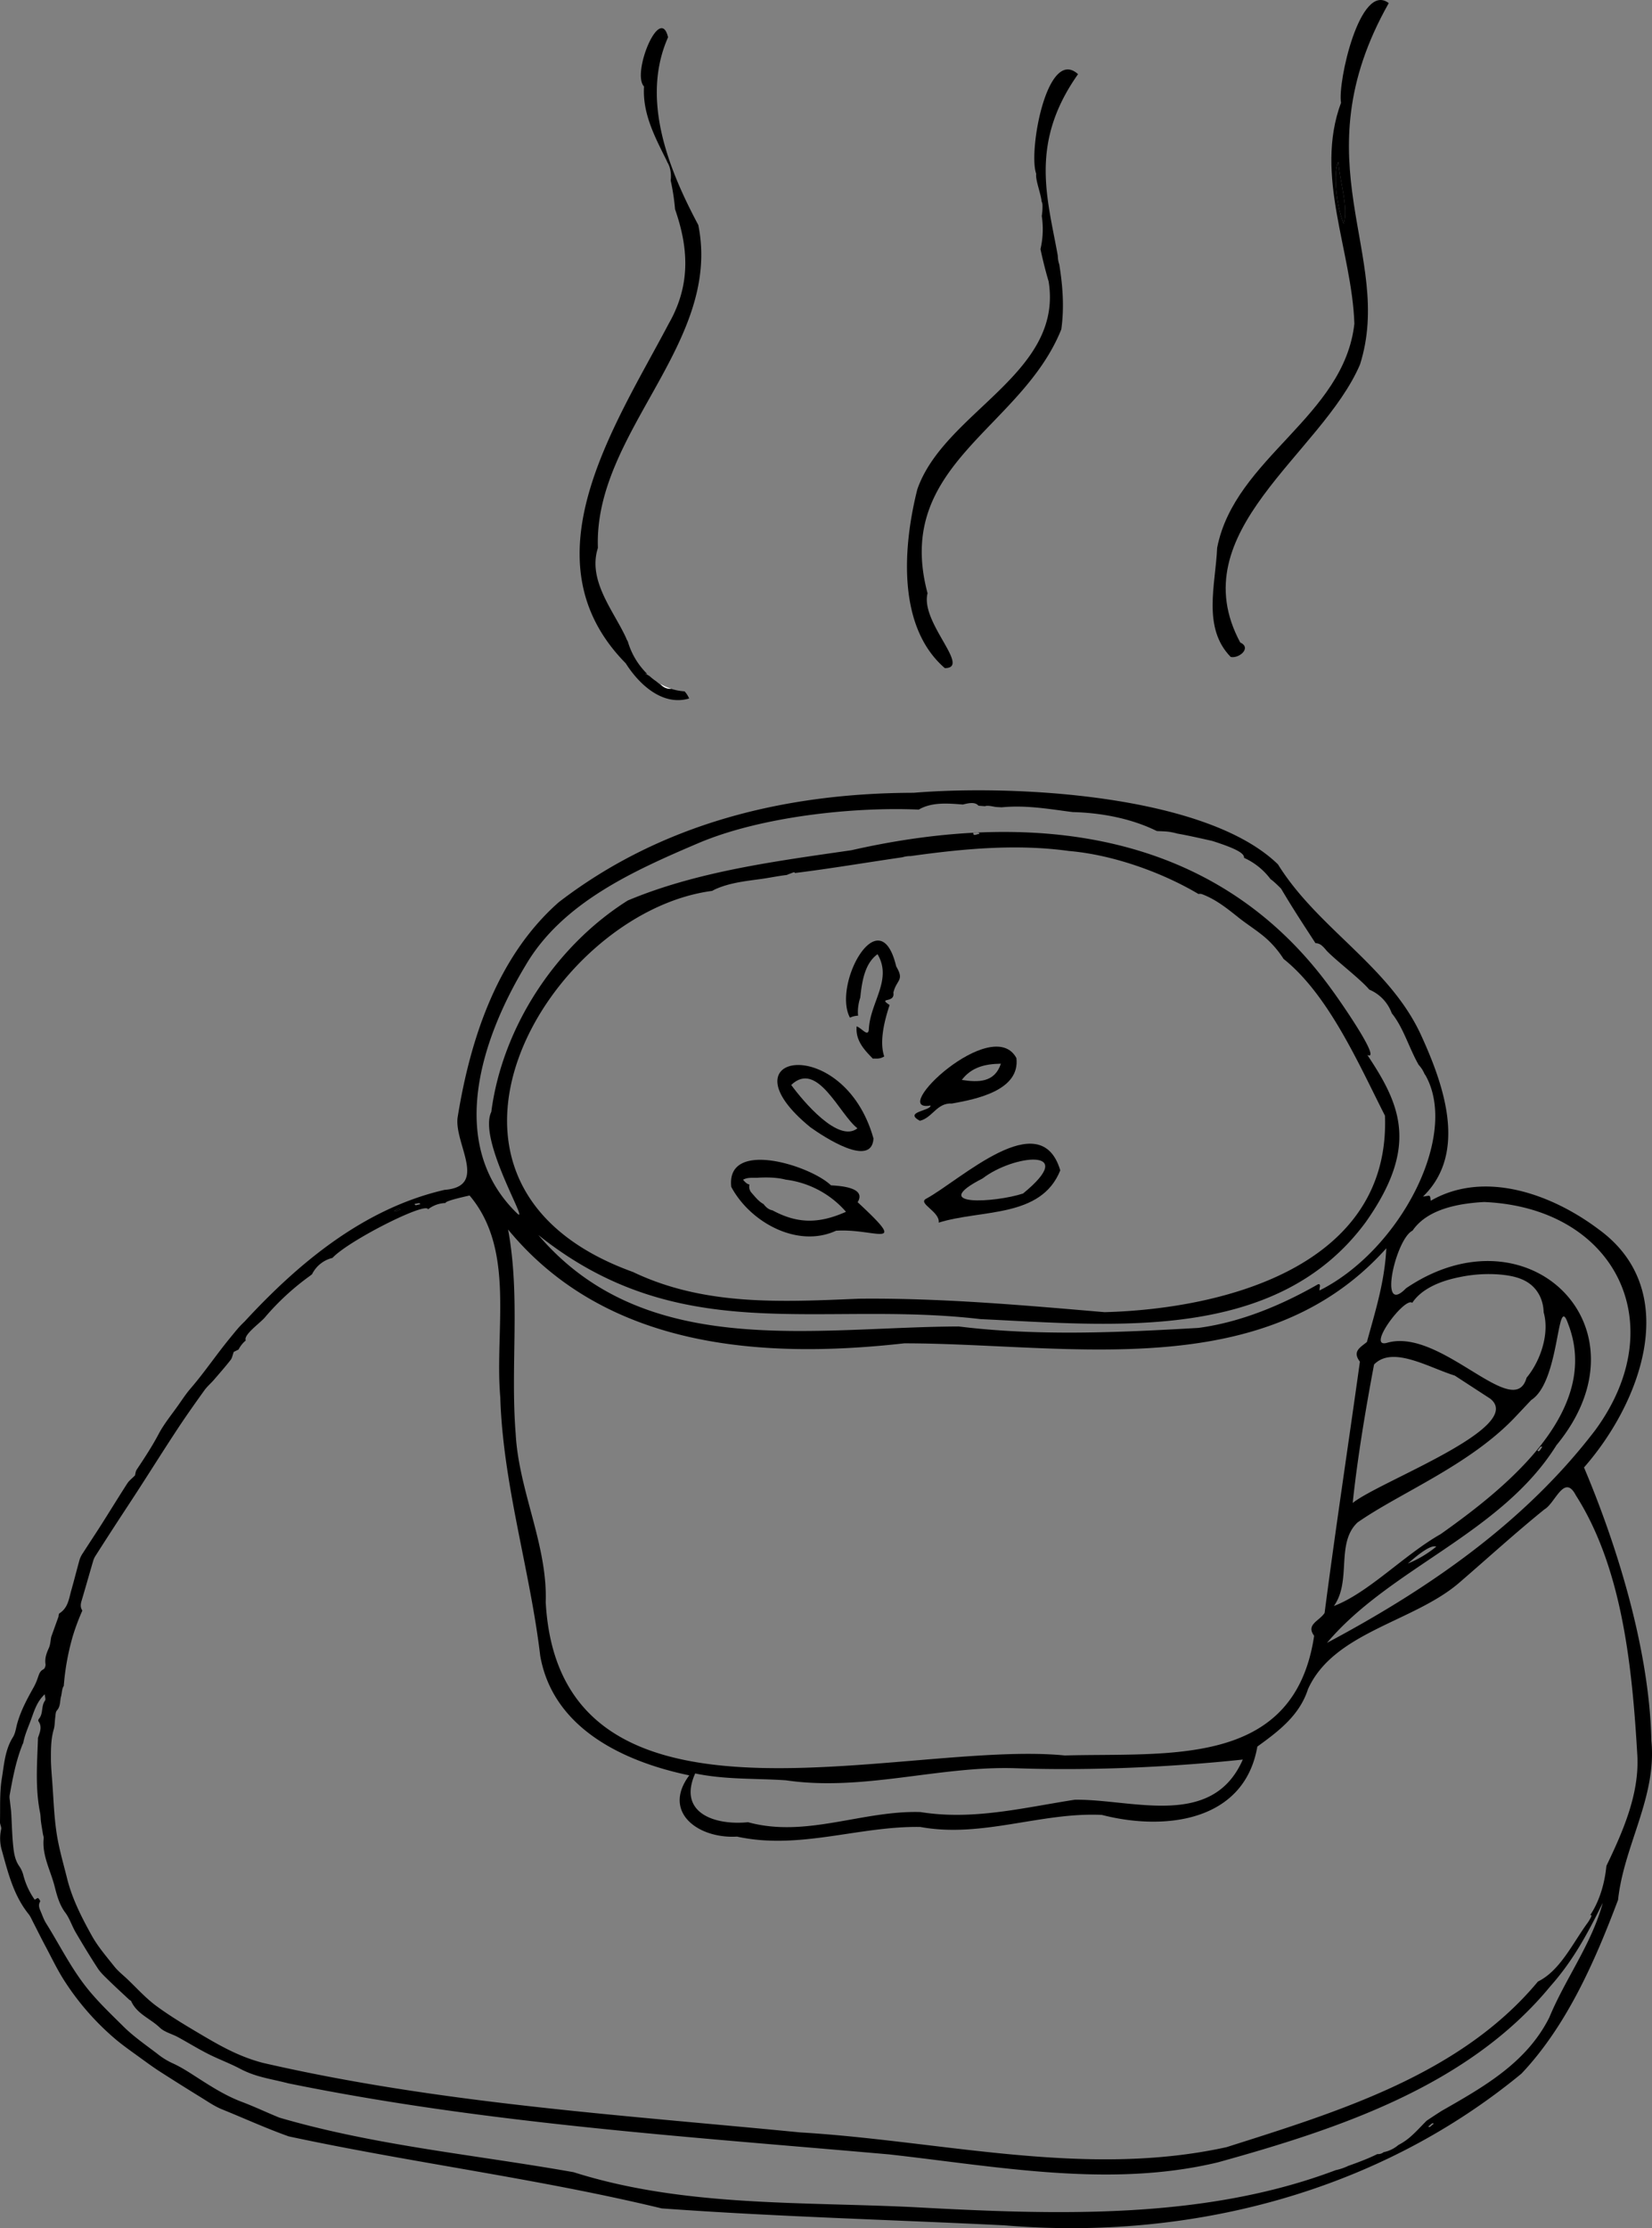<svg xmlns="http://www.w3.org/2000/svg" width="1755.95" height="2367.87" viewBox="0 0 1755.95 2367.87"><rect x="0" y="0" width="1755.95" height="2367.87" fill="#808080" stroke="none"/><defs><style>.cls-1{fill:#fff;}</style></defs><g id="Layer_2" data-name="Layer 2"><g id="Layer_0_Threshold_1_Image" data-name="Layer 0 + Threshold 1 Image"><path d="M1755.27,1849.78c-2.06-99.07-38.19-211.46-71.6-290.3,60.7-69.07,105-188.1,15.65-253-49.38-37.19-121.09-63.56-178.59-30.42-.77-7.28-.63-5.22-8.19-4.47,47.73-46.35,22.12-118.74-2.16-171.76-33.75-73.31-109.69-113.08-152-181.26-76.78-74.74-282.13-84.82-387.15-76.07C834.93,842.8,703.47,874.63,594,958.74c-65.32,57.43-94.16,145.11-107.62,229-3.53,28,33,73.14-13.85,76.75-85.12,19.58-154.4,76.87-212.62,140-6.24,5.86-9.79,10.58-15.18,17.12-14.52,17.64-27.28,36.67-42.21,54-4.7,5.46-8.69,11.55-12.85,17.46-7.19,10.24-15.31,20-21.11,31-6.94,13.12-15,25.36-23.19,37.65-1.37,2.06-1.5,4.93-1.86,6.22-3.12,3.17-6.19,5.42-8.12,8.4-9.29,14.38-18.21,29-27.39,43.45-6.51,10.24-13.25,20.33-19.79,30.55a27.66,27.66,0,0,0-3.59,7.06c-3,10.73-5.69,21.58-8.75,32.31-2.58,9-3.44,19-12.68,24.77-.77.48-.88,2.3-1,3.53l-7.74,21.49c-.83,4.2-.91,8.34-2.49,11.8-2.54,5.57-4.52,10.93-3.58,17.23.26,1.73-.8,4.76-2.13,5.41-3.85,1.89-4.71,5.22-5.93,8.67a63.75,63.75,0,0,1-4.26,10c-6.94,12.35-13.69,24.77-17.62,38.5-1.46,5.09-2,10.78-4.74,15.1-8.43,13.42-9.3,28.89-11.73,43.59-2.51,15.2-1.6,31-2,46.49-.06,2.56,1.81,5.37,1.26,7.71A44.43,44.43,0,0,0,2,1966.52c6.59,23.78,12.47,47.82,28.46,67.68,2,2.52,3.29,5.69,4.79,8.61,4.24,8.21,8.28,16.51,12.64,24.65,7,13.08,13.35,26.61,21.49,39A278.84,278.84,0,0,0,123,2167.27c8.07,6.77,16.76,12.81,25.27,19,6.92,5,13.85,10.12,21,14.77Q191,2215,213,2228.54c7.56,4.65,15,9.85,23.15,13.15,24.57,9.94,45.74,19.73,70.7,28.66,131.34,28.16,265.62,44.93,396.44,76.54,121.76,8.82,242.78,12,364.39,18,196.92,16.57,396.79-35.18,549.56-161.26,48.17-51,78.08-119.47,102.63-184.56C1726,1961.3,1761.29,1909.56,1755.27,1849.78Zm-177.8-572.39c139.09,5.88,201.15,129.12,118.24,242.33-74.79,98.08-177.08,168.63-285.23,226.18,67.15-79.73,185.27-116.17,243.87-210,102.76-124.66-29.6-255.12-159.81-166.86-30,31-11.12-52.52,6.87-61.21C1517.15,1284.82,1550.28,1278.88,1577.47,1277.39Zm-180.64,461c-21,140.7-154.53,124.12-265,127.17-172.46-17-536.93,105.58-551.78-162.93,2.07-60.68-28.69-118.33-31.92-179-5.8-72.41,5.25-145.24-8.08-217,103.87,126.17,269.35,138,421.13,120.94,173.64.12,381.85,44.85,512.38-101-1.82,35.9-11.51,66.19-20.66,99.62-7.36,5.93-15.68,10.08-7.41,20.86-12.17,87.23-26.68,183.08-37.52,267C1402.34,1722.83,1387.78,1726.26,1396.83,1738.38ZM1321,1869.9c-32.45,74.16-117.27,41.93-178.56,42.7-54.78,8.45-108.1,22.08-164,13.11-61.76-1.93-121.68,27.74-183.34,10.77-35.16,3.58-75-9.71-56.17-51.8,32.3,6.75,64.06,5.06,96.55,7.29,81.75,12,162.36-15.34,243.29-12.88C1158.75,1882,1246.15,1877.84,1321,1869.9ZM839.5,928.4l.42,0c1.25-.49,2.51-1,3.79-1.4a1,1,0,0,1,1.21.77c38.29-4.74,76.45-11.26,114.3-16.74a29.19,29.19,0,0,1,8.45-1.28h.46c57-8,113.22-13,168.1-5.39,46.19,3.89,98.71,22.55,137.66,45.72a7,7,0,0,1,4,.26c14.67,5.59,26.44,15.06,38.57,24.74,10.6,8.47,22.35,15.31,32.18,24.75a105.16,105.16,0,0,1,15.7,19.22c48,38.31,80,112,107.77,166.58,6,159.17-169.44,205.41-298,208.83-86.31-7.36-174.14-15.21-261.22-14.29-81.89,3.4-163.94,8-240.18-28.45C412,1257.61,583.3,969.56,757,946.76a42.93,42.93,0,0,1,5-2.49c14.7-6.21,30.67-7.95,46.34-10.07,8.16-1.1,16.2-2.78,24.35-3.9,1.12-.15,2.25-.29,3.38-.42l.36-.11c1-.43,2.06-.85,3.1-1.26A.41.41,0,0,1,839.5,928.4ZM1034.64,885c1.94.51,6.18-1.27,6.44,1.2C1038.49,886.25,1034,889.24,1034.64,885Zm469,495.9.25-.08a51.76,51.76,0,0,1,10.91-9.66c11-7.38,24.36-11.55,37.23-14.07a149.84,149.84,0,0,1,41.56-2.69c11.79,1,24.68,3.27,34,11.15,8.82,7.46,12.9,18.13,13.21,29.1,6.54,22.95-3.71,52.19-18.15,69.47-13.48,47.72-91.4-54.18-148.62-37-22.14,5.76,19.33-49.47,27.06-42.55a42,42,0,0,1,2.66-3.58Zm27.51,249.53c-38.52,21.83-76.73,62.43-113.33,76.29,19.11-26.75,1.76-66.59,25.09-88.74,45-31.56,119.85-61,168.6-113.1l16.08-17.06c31-19.88,27-115.67,39-81.5C1703.4,1499.8,1599.08,1582.36,1531.16,1630.44Zm108.13-92.56c-1.71,1.41-3,6.19-5.18,3.55C1635.78,1540.32,1637.44,1535.63,1639.29,1537.88Zm-112.65,105.76a119.12,119.12,0,0,1-30.25,18C1503.26,1655.74,1520,1640.92,1526.64,1643.64Zm-88.81-46.4c5-47.55,13.62-99,22.69-147.12,19.66-20.35,58,3.15,85.78,11.74l37.65,24.5C1622.66,1516.85,1465.42,1574.62,1437.83,1597.24ZM558.66,1025.9c38.92-66.63,115-100.59,183.56-129.85,67.28-28.62,166.61-38.76,234.32-35.67,13.89-8.2,31.28-6.6,46.91-5.4,6.35-1.59,13-3,16.61,1.26l6.83.53c3-1.08,7.28.11,11.58.82,2,.13,4.07.24,6.11.35h.1c24.82-2.4,47.71,1.38,72.39,4.67,1.15.14,2.16.26,3,.39,30,.75,61.83,6.58,89,19.89l.84.3c4.21.2,8.43.24,12.61.78a62.44,62.44,0,0,1,8.73,1.87c12.06,2.08,25,5.09,37.15,7.79,28.36,9,34.31,13.88,33.91,18a72.31,72.31,0,0,1,28.14,22.6c2.54,1.76,6.11,4.94,11.27,10.19,14.21,24,25.6,40.93,36.54,57.91a10.27,10.27,0,0,1,6.7,2.53c.65.56,1.26,1.14,1.86,1.73l0-.15c.16.24.35.5.55.76,1,1,1.94,2.13,2.85,3.25,10.35,10.76,36.06,30.21,45.21,41.22a43.24,43.24,0,0,1,23.9,25.12c12.35,15.17,18.35,36.87,28.56,54.79a36.3,36.3,0,0,1,6.41,9.8c.18.25.35.5.54.74,37,64.17-26.73,186.5-112.31,229.29-.28-3.12,2-7-1.41-6.67-39,22.32-82.33,40.42-127.21,46.44-84.43,4.87-170.4,8.9-254.92-1.53-154.45.64-333.12,36.4-446.8-97.21,151.47,121.1,297.69,69.21,470.06,89.4,140.88,6.6,314.76,25.61,409.52-103.2,56.34-79.91,37.34-124,1.61-177.49,15.55,7-27.59-55.58-38.76-70.7C1291.49,880.71,1095,860.39,904.91,903.57,824.62,915.21,741,926,667.22,957c-76.52,48.25-133.27,134.52-145,224.59C507.52,1212.11,565.1,1305,549.15,1289,474.29,1215.75,511.57,1103.92,558.66,1025.9Zm-112.1,254c-1.89-.16-5.95,2.3-5.7-.63C442.64,1279.54,446.64,1277.33,446.56,1279.91Zm-21.17,5.79c-1.87.1-5.56,3.16-6.24.92C421.28,1286.15,424.39,1282.63,425.39,1285.7Zm1092.83,974.06c1.78-.69,4.45-5,5.71-2.69C1522.16,2257.75,1519.49,2262,1518.22,2259.76ZM1646.79,2144c-24.24,48.22-69.52,73.58-114.45,99.28-6,3.82-11.26,7.28-15.94,10.44-5.85,5.8-11.3,12-17.57,17.37a62.87,62.87,0,0,1-12.42,8.4,35,35,0,0,1-15.75,7.67,9.25,9.25,0,0,1-6.64,2c-7.66,3.81-17.25,7.74-31.2,12.64a14.5,14.5,0,0,1-1.37.67,60.26,60.26,0,0,1-11.73,3.8h0c-140.19,53-297.4,47.56-447.83,39.33-121-5.94-245.56-.23-362.19-37.17-104.48-18.56-210.86-28.19-312.74-58-14.44-5.87-25.56-11.32-40.14-16.83-18.1-6.84-34.26-17.45-50.34-27.78-7.77-5-15.35-9.77-23.78-13.53a76.06,76.06,0,0,1-15.11-9.43c-12.34-9.49-25.39-18.36-36.37-29.27-13.78-13.7-27.93-27-40.09-42.56-16.49-21.12-28.18-44.88-42.24-67.3-2.26-3.6-3.67-7.75-5.32-11.7-1.51-3.59-3.37-7.14-.92-11.24.39-.63-1.09-2.82-2.19-3.69-.42-.33-2.17,1-3.57,1.74A79.77,79.77,0,0,1,25,1993.54a30.39,30.39,0,0,0-4.32-10c-4.67-6.5-5.85-14-6.62-21.47-1.24-11.83-1.43-23.78-2.16-35.67-.22-3.63-.82-7.23-1.16-10.86-.25-2.6-.91-5.31-.46-7.81,3.3-18.5,6.78-37,13.92-54.5.12-.31.43-.56.49-.87,1.58-8.73,5.29-16.7,8.31-24.95,3.48-9.5,6.18-19,14.57-26.9.18,2.69,1.24,5.45.3,6.72-4.31,5.79-1.68,13.75-6.43,19.29-.54.62-1,2.11-.61,2.6,4.35,6.09,1.44,11.9-.47,17.77-.09.3.06.67,0,1-.91,26.23-3,52.48,2.25,78.55.65,3.22.51,6.58,1,9.85.56,4.21,1.35,8.39,2,12.59.27,1.64,1,3.31.81,4.9-1.79,18.11,7.27,33.89,11.56,50.58,2.43,9.48,5,19.62,11.39,28.15,4.68,6.24,7.07,14.15,11.06,21,7.55,12.88,15.28,25.66,23.43,38.17,3,4.61,7.22,8.52,11.2,12.42,7.25,7.08,14.73,13.91,22.13,20.83.73.68,1.95,1.05,2.31,1.85,6.13,13.59,20.45,18.42,30.35,28,5,4.8,12.77,6.58,19.12,10,10.8,5.88,21.28,12.37,32.23,17.93,11.21,5.68,23.1,10,34.2,15.88,17.1,9,32.6,10.57,50.78,15.34,210.23,42.88,424.85,56.69,639,75.59,115.69,12.91,234.91,36,349.57,8.37,128-35.49,266.22-81.24,353.33-187.28,24.54-27.66,40.09-57.12,55.53-88.42C1691.83,2065.92,1663.75,2102.92,1646.79,2144Zm60.68-161c-1.77,18.25-7.17,37.16-17.32,52.39,2-.77,2.42.23-2.13,7.32-16.17,21.85-29.52,51.45-53.3,63.1-82.18,98.87-212.58,138.36-331,176-150.37,33.09-302.62-6.72-453.15-15.67-191.19-18.7-383.51-30.71-571.27-73.94-24.09-6.35-43.09-16.79-64.47-29.42-16.52-9.75-33.1-19.58-48.53-30.92-11.4-8.37-21-19.2-31.36-29-4.55-4.29-9.57-8.22-13.42-13.07-8.4-10.6-17.42-21-23.93-32.72-10.75-19.36-20.94-39.2-26.32-61-4-16.07-8.73-32-11.16-48.37-2.72-18.2-3.24-36.74-4.63-55.14-.59-7.9-1.31-15.81-1.35-23.72,0-10.39,0-20.79,3-31,1.19-4,1-8.44,1.58-12.65.37-2.58.29-5.83,1.81-7.5,4-4.44,3-10,4.39-14.94,1-3.7.81-8.19,2.87-11.07a261.25,261.25,0,0,1,9.75-53.44,233.87,233.87,0,0,1,10-26.63c-2.13-3.28-2-6.37-.92-10.07,4.26-14.3,8.29-28.66,12.5-43a21.61,21.61,0,0,1,2.55-5.36q10.53-16.52,21.2-32.94c8.31-12.78,16.74-25.48,25-38.29,13.67-21.17,27.08-42.51,40.95-63.56,9.13-13.84,18.74-27.37,28.41-40.85,2.86-4,6.74-7.25,10-11,6.05-7,12.17-14,17.86-21.23,1.73-2.21,2.17-5.44,3.35-8.61l5.1-2.51a32,32,0,0,1,7.69-9.67c-2.87-6.23,16.48-19.21,21.12-25.41a268.37,268.37,0,0,1,47.45-43.45,11.07,11.07,0,0,1,1.83-1.39,32.79,32.79,0,0,1,21.78-17.48c16.83-18.26,99.85-60.2,101.56-51.6a31.43,31.43,0,0,1,18.61-6.71c-.23-1.26,5.13-3.45,25.55-8,49,57.92,26.42,142.22,32.64,214.35,2.86,93.22,31.63,183.23,42.48,274.93C588,1837.53,664,1872.4,732.65,1886.7c-29.3,39.22,9.78,67.56,50.68,65.08,66.25,14.45,129.35-11.3,194.86-10.25,65.33,12.07,128.31-15.89,193-12.8,66.37,17.14,151.39,7.59,165.27-72.64,23-16.58,44.89-33.27,53.82-61,27.36-60.84,112.6-71.34,161-113.31,30-25.89,59.84-53.08,90.33-77.76,11.35-6.27,21.1-38.58,33.4-14.92,49.93,78.26,60,184.75,65.39,277C1742.39,1906.08,1725.76,1945,1707.47,1982.93Z"/><path d="M713.26,731.94c-6.09-.11-10.79-3.78-15.54-7.73a71.15,71.15,0,0,1-7.29-5.7,27.54,27.54,0,0,0-4.9-2.64l2.44.34a79.21,79.21,0,0,1-20.69-34.66,16.06,16.06,0,0,1-1.81-3.64c-13.16-28.78-41.13-60.95-29.94-95.61C630.87,459.6,767.77,365,742.23,239.09,710.57,179.76,680.85,105.51,710.1,39.6c-8.59-35.83-39,38.68-25.54,52.31-1.83,29.22,12.08,54.58,24.54,79.78l-.14.11a26.08,26.08,0,0,1,2.79,5.9,34,34,0,0,1,1.12,14.08,229.89,229.89,0,0,1,4.66,30.59c13.54,39,17.62,78.76-6.46,121.12C653.5,452.72,556.8,595.05,665.14,704.94c14,22.19,39,45.74,67.34,37.36a25.91,25.91,0,0,0-4.84-7.62A54.8,54.8,0,0,1,713.26,731.94Z"/><path d="M1476.15,3.3c-95.84,169.38,6.34,267.21-30.54,384-40.82,95.46-190.81,177.42-127.36,295.46,12.41,5.67-1.09,17.33-10.09,15.39-30.4-31-16.06-77-14.42-116C1312.41,486.61,1428.57,443,1439.6,344c-2.62-77.76-42.87-157.4-14.19-234.81C1421.54,88,1445.57-20.1,1476.15,3.3Zm-48,234.51c5.65-15.87-4.32-45.76-5.57-65.87C1416.37,183.27,1420.88,219.83,1428.18,237.81Z"/><path d="M1124.6,275.3c-.16-1.25-.23-2.5-.28-3.75-11-61.37-30.36-119.25,21.55-192.73-32.81-29.8-53.16,82-44.46,105.85-1,6.53,4.92,20.84,5.73,29.41a9.22,9.22,0,0,1,.94,3.85,61.64,61.64,0,0,1-.76,11.61,93.42,93.42,0,0,1-1.38,35.24c2.48,11.51,5.29,22.92,8.67,34.3,15.93,98.19-110.78,138.5-139.53,220.81-15.16,60-22,145.91,29.21,190.14,28.42-.09-26.34-48.5-18.37-79.55-36.65-137,99.66-174.41,142.18-280.54,3.31-24.1,1.38-46.76-2.16-68.85A29.1,29.1,0,0,1,1124.6,275.3Z"/><path d="M1514.74,1142.34l.15-.18a23.17,23.17,0,0,0-2.18-4.2l-.26-.25A37.54,37.54,0,0,1,1514.74,1142.34Z"/><path d="M425.39,1285.7c-1.87.1-5.56,3.16-6.24.93C421.28,1286.15,424.39,1282.63,425.39,1285.7Z"/><path class="cls-1" d="M702,726.89A13,13,0,0,0,713.56,732,60.69,60.69,0,0,1,702,726.89Z"/><path d="M1428.18,237.81c-7.29-17.89-11.81-54.63-5.58-65.87C1423.86,192,1433.83,222,1428.18,237.81Z"/><path d="M911.6,1277.6c9.61-15.6-18.44-17.37-28.32-17.92-22.32-21.45-111.76-49.25-106,1.63,20,37.55,70.29,65.49,111.37,46.6C929.94,1305.13,967.81,1329.67,911.6,1277.6Zm-90.55,8.63c-3.73-.61-7-3.28-9.47-6.66-5-2.63-8.81-7.52-12.68-11.9a9.66,9.66,0,0,1-2.26-8.87c-2.09-.23-4.19-1.94-6.84-5.09,4.78-2.62,9.68-2,15.74-2.06a11.09,11.09,0,0,1,1.32-.15c9.25-.4,19.16-.26,28.22,2.11a101.51,101.51,0,0,1,64.14,34.19C869.63,1301,847,1300.21,821.05,1286.23Z"/><path d="M997.77,1299.31c1.58-11.63-22.56-20.35-13.49-25.31,36.51-19.69,121.73-100.87,142.7-30.24C1106.51,1294.81,1042.94,1285.1,997.77,1299.31Zm89.72-31c60.16-49.15-10.36-41.27-43-16C985.12,1282.63,1057.7,1278.09,1087.49,1268.36Z"/><path d="M952.59,1027c-17.36-73.08-68.1,19-49.15,54.48a22.26,22.26,0,0,1,8.68-2.11c-.1-.64-.16-1.27-.2-1.89a42.6,42.6,0,0,1,.47-8.81,43.1,43.1,0,0,1,2-8.43c1.81-17.31,4.71-36.36,18.35-46.2,16.25,27.27-8.25,51.49-9.24,80.39-1.19,7.62-7-1.45-13-3.73,0,.31,0,.63,0,1-.95,14.27,8.06,23.92,17.29,33.36,2.45-.49,6.56,1.07,12.06-2.37-4.19-12.49-2.29-30.62,5.74-54.64-13.2-8.68,6-1.33,4-13.21C953,1040.77,961.61,1042.24,952.59,1027Z"/><path d="M928.46,1209.92c-1.93,31.57-52.39-1.45-67-11.91C763.88,1118.57,896.89,1097,928.46,1209.92ZM841,1153c12.56,17.22,50.27,62.15,70.39,46.07C892.07,1184.12,868.93,1126.36,841,1153Z"/><path d="M989.1,1174.84c-46.13,8.23,65.88-97.63,91.27-50.41,4,34.2-42.23,43.67-68.63,48.32-15.89-1-20.54,15.13-34,18.33C960,1181.43,989.58,1180.56,989.1,1174.84Zm33.2-27.2c17.53,2.77,35,2.87,41.56-17.24C1047,1130.65,1032.66,1134.06,1022.3,1147.64Z"/></g></g></svg>